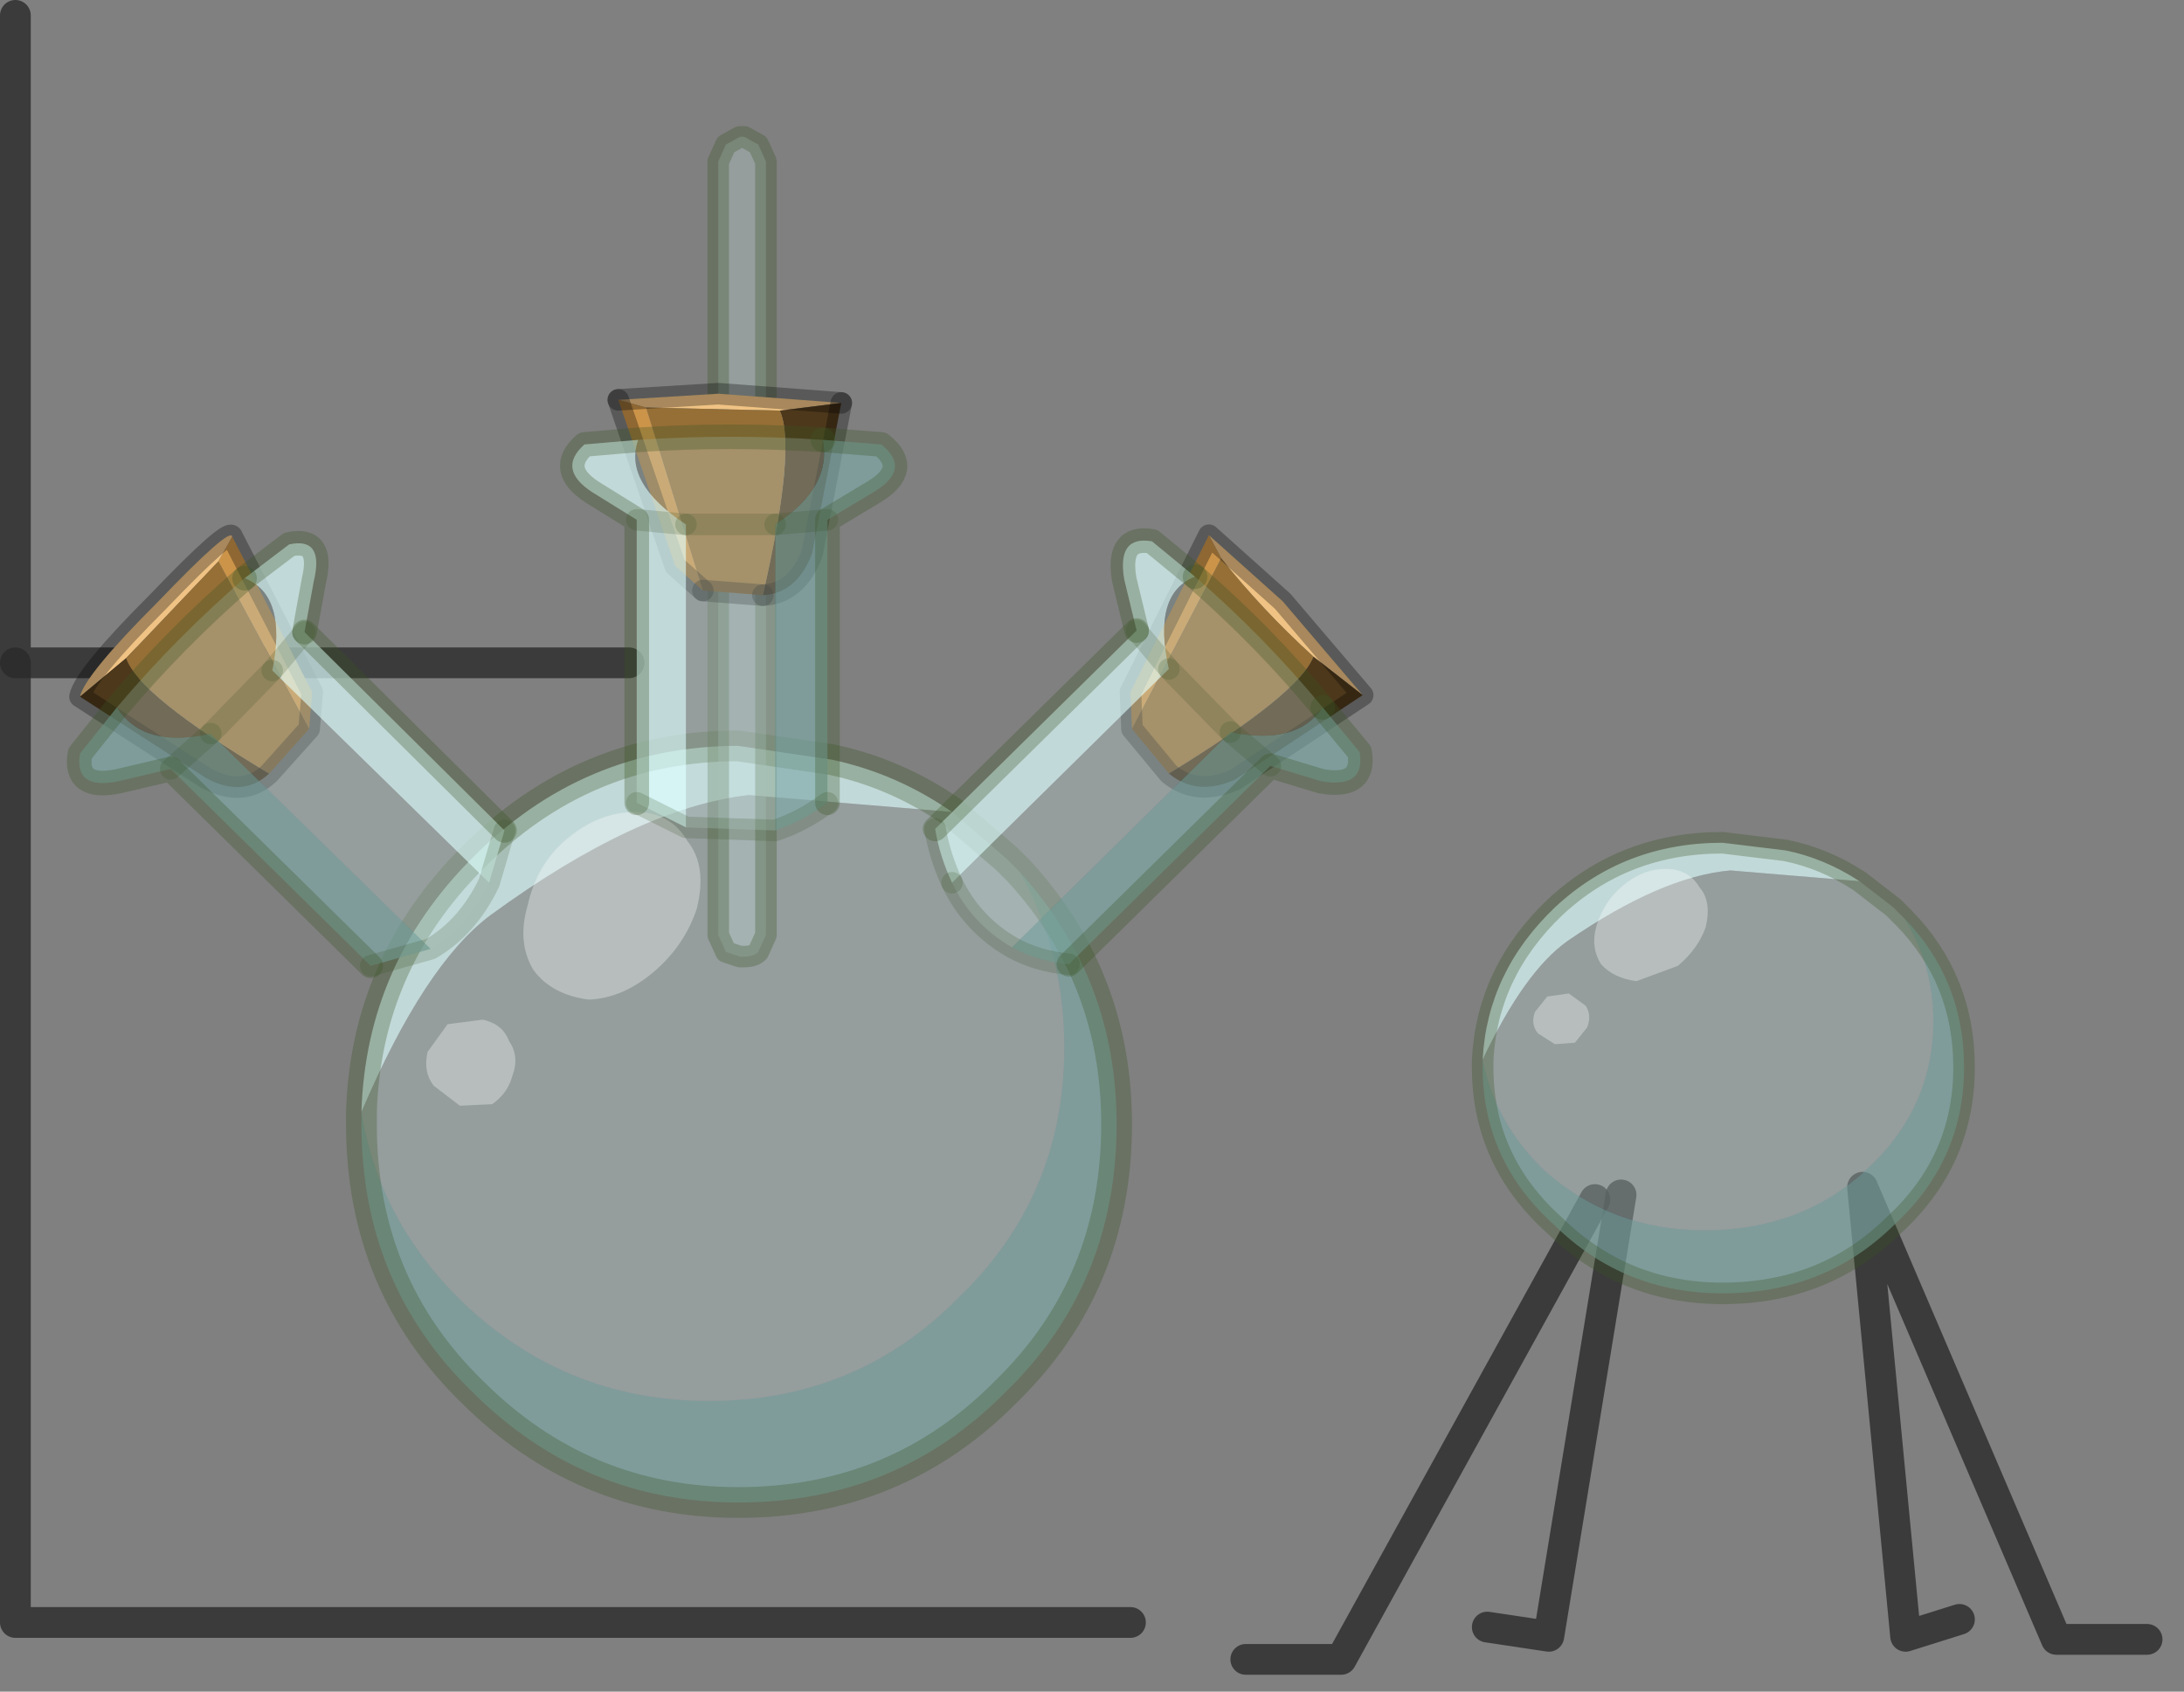 <?xml version="1.0" encoding="utf-8"?>
<svg version="1.1" id="Layer_1"
xmlns="http://www.w3.org/2000/svg"
xmlns:xlink="http://www.w3.org/1999/xlink"
width="71px" height="55px"
xml:space="preserve">
<rect width="100%" height="100%" fill="#808080" stroke="none"/>
<g id="PathID_1236" transform="matrix(1, 0, 0, 1, 30.45, 52.3)">
<path style="fill:none;stroke-width:1;stroke-linecap:round;stroke-linejoin:round;stroke-miterlimit:3;stroke:#2A2A2A;stroke-opacity:0.8" d="M-29.95 -51.8L-29.95 -30.75L-10 -30.75" />
<path style="fill:none;stroke-width:1;stroke-linecap:round;stroke-linejoin:round;stroke-miterlimit:3;stroke:#2A2A2A;stroke-opacity:0.8" d="M-29.95 -30.75L-29.95 0.45L6.3 0.45" />
</g>
<g id="PathID_1237" transform="matrix(1, 0, 0, 1, 30.45, 52.3)">
<path style="fill:#7EAAA8;fill-opacity:0.659" d="M-15.55 -10.1Q-12.15 -6.75 -7.4 -6.75Q-2.6 -6.75 0.7 -10.1Q4.15 -13.4 4.15 -18.25Q4.15 -21.35 2.7 -23.95Q5.85 -20.5 5.85 -15.75Q5.85 -10.55 2.25 -7.05Q-1.3 -3.45 -6.45 -3.45Q-11.5 -3.45 -15.1 -7.05Q-18.7 -10.55 -18.7 -15.75L-18.7 -16.15Q-18.15 -12.7 -15.55 -10.1" />
<path style="fill:#C7E3E2;fill-opacity:0.302" d="M0.5 -25.9L2.25 -24.4L2.7 -23.95Q4.15 -21.35 4.15 -18.25Q4.15 -13.4 0.7 -10.1Q-2.6 -6.75 -7.4 -6.75Q-12.15 -6.75 -15.55 -10.1Q-18.15 -12.7 -18.7 -16.15Q-16.65 -20.95 -14.5 -22.55Q-9.7 -26.05 -6.1 -26.45L0.5 -25.9" />
<path style="fill:#DEFFFE;fill-opacity:0.702" d="M-6.1 -26.45Q-9.7 -26.05 -14.5 -22.55Q-16.65 -20.95 -18.7 -16.15Q-18.55 -20.95 -15.1 -24.4Q-11.5 -28.05 -6.45 -28.05L-3.4 -27.6Q-1.3 -27.15 0.5 -25.9L-6.1 -26.45" />
<path style="fill:none;stroke-width:1;stroke-linecap:round;stroke-linejoin:round;stroke-miterlimit:3;stroke:#3B5424;stroke-opacity:0.302" d="M2.7 -23.95Q5.85 -20.5 5.85 -15.75Q5.85 -10.55 2.25 -7.05Q-1.3 -3.45 -6.45 -3.45Q-11.5 -3.45 -15.1 -7.05Q-18.7 -10.55 -18.7 -15.75L-18.7 -16.15Q-18.55 -20.95 -15.1 -24.4Q-11.5 -28.05 -6.45 -28.05L-3.4 -27.6Q-1.3 -27.15 0.5 -25.9L2.25 -24.4L2.7 -23.95z" />
</g>
<g id="PathID_1238" transform="matrix(1, 0, 0, 1, 30.45, 52.3)">
<path style="fill:#FFFFFF;fill-opacity:0.322" d="M-9.8 -25.9Q-8.65 -25.9 -8.1 -24.95Q-7.45 -24.15 -7.8 -22.75Q-8.2 -21.55 -9.2 -20.7Q-10.2 -19.85 -11.3 -19.8Q-12.5 -19.95 -13.1 -20.75Q-13.65 -21.65 -13.3 -22.85Q-13 -24.2 -12.05 -25Q-11 -25.9 -9.8 -25.9M-16.35 -17Q-16.7 -17.45 -16.55 -18.1L-15.9 -19L-14.75 -19.15Q-14.1 -19 -13.9 -18.45Q-13.55 -17.95 -13.8 -17.3Q-13.95 -16.75 -14.45 -16.4L-15.5 -16.35L-16.35 -17" />
</g>
<g id="PathID_1239" transform="matrix(1, 0, 0, 1, 30.45, 52.3)">
<path style="fill:#C7E3E2;fill-opacity:0.302" d="M-6.85 -47.6L-6.4 -47.85L-6.25 -47.85L-5.8 -47.6L-5.55 -47.05L-5.55 -21.9L-5.8 -21.35Q-5.95 -21.2 -6.25 -21.2L-6.4 -21.2L-6.85 -21.35L-7.1 -21.9L-7.1 -47.05L-6.85 -47.6" />
<path style="fill:none;stroke-width:0.7;stroke-linecap:round;stroke-linejoin:round;stroke-miterlimit:3;stroke:#3B5424;stroke-opacity:0.302" d="M-7.1 -47.05L-7.1 -21.9L-6.85 -21.35L-6.4 -21.2L-6.25 -21.2Q-5.95 -21.2 -5.8 -21.35L-5.55 -21.9L-5.55 -47.05L-5.8 -47.6L-6.25 -47.85L-6.4 -47.85L-6.85 -47.6L-7.1 -47.05z" />
</g>
<g id="PathID_1240" transform="matrix(1, 0, 0, 1, 30.45, 52.3)">
<path style="fill:#F0C384;fill-opacity:1" d="M-10.35 -39.3L-7.1 -39.5L-3.1 -39.2L-5.1 -38.95L-9.45 -39.05L-10.35 -39.3" />
<path style="fill:#4D381B;fill-opacity:1" d="M-5.65 -32.95Q-4.55 -37.75 -5.1 -38.95L-3.1 -39.2L-4.05 -34.3Q-4.55 -33 -5.65 -32.95" />
<path style="fill:#966F36;fill-opacity:1" d="M-5.65 -32.95L-7.6 -33.1L-9.45 -39.05L-5.1 -38.95Q-4.55 -37.75 -5.65 -32.95" />
<path style="fill:#CC9449;fill-opacity:1" d="M-10.35 -39.3L-9.45 -39.05L-7.6 -33.1L-8.5 -33.9L-10.35 -39.3" />
<path style="fill:none;stroke-width:0.7;stroke-linecap:round;stroke-linejoin:round;stroke-miterlimit:3;stroke:#000000;stroke-opacity:0.302" d="M-3.1 -39.2L-7.1 -39.5L-10.35 -39.3" />
<path style="fill:none;stroke-width:0.7;stroke-linecap:round;stroke-linejoin:round;stroke-miterlimit:3;stroke:#000000;stroke-opacity:0.302" d="M-7.6 -33.1L-5.65 -32.95" />
<path style="fill:none;stroke-width:0.7;stroke-linecap:round;stroke-linejoin:round;stroke-miterlimit:3;stroke:#000000;stroke-opacity:0.302" d="M-3.1 -39.2L-4.05 -34.3Q-4.55 -33 -5.65 -32.95" />
<path style="fill:none;stroke-width:0.7;stroke-linecap:round;stroke-linejoin:round;stroke-miterlimit:3;stroke:#000000;stroke-opacity:0.302" d="M-7.6 -33.1L-8.5 -33.9L-10.35 -39.3" />
</g>
<g id="PathID_1241" transform="matrix(1, 0, 0, 1, 30.45, 52.3)">
<path style="fill:#C7E3E2;fill-opacity:0.302" d="M-8.15 -35.25L-5.25 -35.25L-5.25 -25.3L-8.15 -25.4L-8.15 -35.25M-9.7 -38Q-6.7 -38.2 -3.7 -38Q-3.4 -36.45 -5.25 -35.25L-8.15 -35.25Q-10.2 -36.6 -9.7 -38" />
<path style="fill:#7EAAA8;fill-opacity:0.659" d="M-5.25 -35.25L-3.55 -35.4L-5.25 -35.25Q-3.4 -36.45 -3.7 -38L-1.8 -37.85Q-0.8 -37.05 -2.05 -36.3L-3.55 -35.4L-3.55 -26.2Q-4.35 -25.6 -5.25 -25.3L-5.25 -35.25" />
<path style="fill:#DEFFFE;fill-opacity:0.702" d="M-8.15 -25.4L-9.75 -26.2L-9.75 -35.4L-11.2 -36.3Q-12.35 -37.05 -11.45 -37.85L-9.7 -38Q-10.2 -36.6 -8.15 -35.25L-8.15 -25.4M-8.15 -35.25L-9.75 -35.4L-8.15 -35.25" />
<path style="fill:none;stroke-width:0.8;stroke-linecap:round;stroke-linejoin:round;stroke-miterlimit:3;stroke:#3B5424;stroke-opacity:0.302" d="M-3.7 -38L-1.8 -37.85Q-0.8 -37.05 -2.05 -36.3L-3.55 -35.4L-3.55 -26.2" />
<path style="fill:none;stroke-width:0.7;stroke-linecap:round;stroke-linejoin:round;stroke-miterlimit:3;stroke:#3B5424;stroke-opacity:0.2" d="M-3.55 -26.2Q-4.35 -25.6 -5.25 -25.3L-8.15 -25.4L-9.75 -26.2" />
<path style="fill:none;stroke-width:0.8;stroke-linecap:round;stroke-linejoin:round;stroke-miterlimit:3;stroke:#3B5424;stroke-opacity:0.302" d="M-9.75 -26.2L-9.75 -35.4L-11.2 -36.3Q-12.35 -37.05 -11.45 -37.85L-9.7 -38Q-6.7 -38.2 -3.7 -38" />
<path style="fill:none;stroke-width:0.7;stroke-linecap:round;stroke-linejoin:round;stroke-miterlimit:3;stroke:#3B5424;stroke-opacity:0.2" d="M-5.25 -35.25L-3.55 -35.4" />
<path style="fill:none;stroke-width:0.7;stroke-linecap:round;stroke-linejoin:round;stroke-miterlimit:3;stroke:#3B5424;stroke-opacity:0.2" d="M-8.15 -35.25L-5.25 -35.25" />
<path style="fill:none;stroke-width:0.7;stroke-linecap:round;stroke-linejoin:round;stroke-miterlimit:3;stroke:#3B5424;stroke-opacity:0.2" d="M-9.75 -35.4L-8.15 -35.25" />
</g>
<g id="PathID_1242" transform="matrix(1, 0, 0, 1, 30.45, 52.3)">
<path style="fill:#F0C384;fill-opacity:1" d="M9.25 -34.15L8.85 -34.9L11.25 -32.75L13.85 -29.7L12.25 -30.95Q10.55 -32.5 9.25 -34.15" />
<path style="fill:#CC9449;fill-opacity:1" d="M9.25 -34.15L6.35 -28.6L6.3 -29.8L8.85 -34.9L9.25 -34.15" />
<path style="fill:#966F36;fill-opacity:1" d="M7.55 -27.15L6.35 -28.6L9.25 -34.15Q10.55 -32.5 12.25 -30.95Q11.8 -29.75 7.55 -27.15" />
<path style="fill:#4D381B;fill-opacity:1" d="M12.25 -30.95L13.85 -29.7L9.7 -26.95Q8.45 -26.4 7.55 -27.15Q11.8 -29.75 12.25 -30.95" />
<path style="fill:none;stroke-width:0.7;stroke-linecap:round;stroke-linejoin:round;stroke-miterlimit:3;stroke:#000000;stroke-opacity:0.302" d="M6.35 -28.6L6.3 -29.8L8.85 -34.9L11.25 -32.75L13.85 -29.7L9.7 -26.95Q8.45 -26.4 7.55 -27.15L6.35 -28.6z" />
</g>
<g id="PathID_1243" transform="matrix(1, 0, 0, 1, 30.45, 52.3)">
<path style="fill:#DEFFFE;fill-opacity:0.702" d="M8.4 -33.55Q7 -33 7.55 -30.55L6.5 -31.8L6.1 -33.45Q5.85 -34.9 7 -34.7L8.4 -33.55M0.5 -23.6Q0.1 -24.45 -0.05 -25.35L6.5 -31.8L7.55 -30.55L0.5 -23.6" />
<path style="fill:#C7E3E2;fill-opacity:0.302" d="M2.45 -21.5Q1.15 -22.25 0.5 -23.6L7.55 -30.55L9.55 -28.5L2.45 -21.5M8.4 -33.55Q10.65 -31.6 12.55 -29.3Q11.7 -28.05 9.55 -28.5L7.55 -30.55Q7 -33 8.4 -33.55" />
<path style="fill:#7EAAA8;fill-opacity:0.659" d="M9.55 -28.5L10.85 -27.4L9.55 -28.5Q11.7 -28.05 12.55 -29.3L13.75 -27.85Q13.95 -26.65 12.5 -26.9L10.85 -27.4L4.3 -20.95Q3.25 -21.05 2.45 -21.5L9.55 -28.5" />
<path style="fill:none;stroke-width:0.7;stroke-linecap:round;stroke-linejoin:round;stroke-miterlimit:3;stroke:#3B5424;stroke-opacity:0.2" d="M7.55 -30.55L9.55 -28.5" />
<path style="fill:none;stroke-width:0.8;stroke-linecap:round;stroke-linejoin:round;stroke-miterlimit:3;stroke:#3B5424;stroke-opacity:0.302" d="M12.55 -29.3Q10.65 -31.6 8.4 -33.55" />
<path style="fill:none;stroke-width:0.7;stroke-linecap:round;stroke-linejoin:round;stroke-miterlimit:3;stroke:#3B5424;stroke-opacity:0.2" d="M7.55 -30.55L6.5 -31.8" />
<path style="fill:none;stroke-width:0.8;stroke-linecap:round;stroke-linejoin:round;stroke-miterlimit:3;stroke:#3B5424;stroke-opacity:0.302" d="M6.5 -31.8L-0.05 -25.35" />
<path style="fill:none;stroke-width:0.7;stroke-linecap:round;stroke-linejoin:round;stroke-miterlimit:3;stroke:#3B5424;stroke-opacity:0.2" d="M-0.05 -25.35Q0.1 -24.45 0.5 -23.6" />
<path style="fill:none;stroke-width:0.8;stroke-linecap:round;stroke-linejoin:round;stroke-miterlimit:3;stroke:#3B5424;stroke-opacity:0.302" d="M6.5 -31.8L6.1 -33.45Q5.85 -34.9 7 -34.7L8.4 -33.55" />
<path style="fill:none;stroke-width:0.8;stroke-linecap:round;stroke-linejoin:round;stroke-miterlimit:3;stroke:#3B5424;stroke-opacity:0.302" d="M12.55 -29.3L13.75 -27.85Q13.95 -26.65 12.5 -26.9L10.85 -27.4L4.3 -20.95" />
<path style="fill:none;stroke-width:0.7;stroke-linecap:round;stroke-linejoin:round;stroke-miterlimit:3;stroke:#3B5424;stroke-opacity:0.2" d="M4.3 -20.95Q3.25 -21.05 2.45 -21.5Q1.15 -22.25 0.5 -23.6" />
<path style="fill:none;stroke-width:0.7;stroke-linecap:round;stroke-linejoin:round;stroke-miterlimit:3;stroke:#3B5424;stroke-opacity:0.2" d="M9.55 -28.5L10.85 -27.4" />
</g>
<g id="PathID_1244" transform="matrix(1, 0, 0, 1, 30.45, 52.3)">
<path style="fill:#F0C384;fill-opacity:1" d="M-23.35 -34.05L-26.35 -30.9L-27.85 -29.65Q-27.7 -30.35 -25.3 -32.75Q-22.95 -35.2 -22.9 -34.85L-23.35 -34.05" />
<path style="fill:#CC9449;fill-opacity:1" d="M-23.35 -34.05L-22.9 -34.85L-20.3 -29.8L-20.4 -28.6L-23.35 -34.05" />
<path style="fill:#4D381B;fill-opacity:1" d="M-21.7 -27.15Q-22.55 -26.35 -23.75 -27L-27.85 -29.65L-26.35 -30.9Q-25.95 -29.7 -21.7 -27.15" />
<path style="fill:#966F36;fill-opacity:1" d="M-26.35 -30.9L-23.35 -34.05L-20.4 -28.6L-21.7 -27.15Q-25.95 -29.7 -26.35 -30.9" />
<path style="fill:none;stroke-width:0.7;stroke-linecap:round;stroke-linejoin:round;stroke-miterlimit:3;stroke:#000000;stroke-opacity:0.302" d="M-27.85 -29.65Q-27.7 -30.35 -25.3 -32.75Q-22.95 -35.2 -22.9 -34.85L-20.3 -29.8L-20.4 -28.6L-21.7 -27.15Q-22.55 -26.35 -23.75 -27L-27.85 -29.65z" />
</g>
<g id="PathID_1245" transform="matrix(1, 0, 0, 1, 30.45, 52.3)">
<path style="fill:#DEFFFE;fill-opacity:0.702" d="M-21.6 -30.5Q-21.1 -32.95 -22.5 -33.5L-21.05 -34.6Q-19.9 -34.85 -20.25 -33.4L-20.55 -31.75L-14.05 -25.3L-21.6 -30.5M-14.05 -25.3L-14.55 -23.6L-21.6 -30.5L-20.55 -31.75" />
<path style="fill:#7EAAA8;fill-opacity:0.659" d="M-23.6 -28.45L-24.9 -27.3L-23.6 -28.45L-16.45 -21.45L-18.4 -20.9L-24.9 -27.3L-26.6 -26.9Q-28.05 -26.6 -27.85 -27.8L-26.65 -29.3Q-25.8 -27.95 -23.6 -28.45" />
<path style="fill:#C7E3E2;fill-opacity:0.302" d="M-26.65 -29.3Q-24.75 -31.55 -22.5 -33.5Q-21.1 -32.95 -21.6 -30.5L-14.55 -23.6L-23.6 -28.45Q-25.8 -27.95 -26.65 -29.3M-14.55 -23.6Q-15.25 -22.15 -16.45 -21.45L-23.6 -28.45L-21.6 -30.5" />
<path style="fill:none;stroke-width:0.8;stroke-linecap:round;stroke-linejoin:round;stroke-miterlimit:3;stroke:#3B5424;stroke-opacity:0.302" d="M-20.55 -31.75L-20.25 -33.4Q-19.9 -34.85 -21.05 -34.6L-22.5 -33.5" />
<path style="fill:none;stroke-width:0.7;stroke-linecap:round;stroke-linejoin:round;stroke-miterlimit:3;stroke:#3B5424;stroke-opacity:0.2" d="M-21.6 -30.5L-20.55 -31.75" />
<path style="fill:none;stroke-width:0.8;stroke-linecap:round;stroke-linejoin:round;stroke-miterlimit:3;stroke:#3B5424;stroke-opacity:0.302" d="M-20.55 -31.75L-14.05 -25.3" />
<path style="fill:none;stroke-width:0.7;stroke-linecap:round;stroke-linejoin:round;stroke-miterlimit:3;stroke:#3B5424;stroke-opacity:0.2" d="M-14.05 -25.3L-14.55 -23.6Q-15.25 -22.15 -16.45 -21.45L-18.4 -20.9" />
<path style="fill:none;stroke-width:0.8;stroke-linecap:round;stroke-linejoin:round;stroke-miterlimit:3;stroke:#3B5424;stroke-opacity:0.302" d="M-18.4 -20.9L-24.9 -27.3L-26.6 -26.9Q-28.05 -26.6 -27.85 -27.8L-26.65 -29.3Q-24.75 -31.55 -22.5 -33.5" />
<path style="fill:none;stroke-width:0.7;stroke-linecap:round;stroke-linejoin:round;stroke-miterlimit:3;stroke:#3B5424;stroke-opacity:0.2" d="M-21.6 -30.5L-23.6 -28.45" />
<path style="fill:none;stroke-width:0.7;stroke-linecap:round;stroke-linejoin:round;stroke-miterlimit:3;stroke:#3B5424;stroke-opacity:0.2" d="M-24.9 -27.3L-23.6 -28.45" />
</g>
<g id="PathID_1246" transform="matrix(1, 0, 0, 1, 30.45, 52.3)">
<path style="fill:none;stroke-width:1;stroke-linecap:round;stroke-linejoin:round;stroke-miterlimit:3;stroke:#2A2A2A;stroke-opacity:0.8" d="M33.25 0.35L31.5 0.9L30.1 -13.7L36.4 1L39.35 1" />
<path style="fill:none;stroke-width:1;stroke-linecap:round;stroke-linejoin:round;stroke-miterlimit:3;stroke:#2A2A2A;stroke-opacity:0.8" d="M22.25 -13.45L19.9 0.9L17.9 0.6" />
<path style="fill:none;stroke-width:1;stroke-linecap:round;stroke-linejoin:round;stroke-miterlimit:3;stroke:#2A2A2A;stroke-opacity:0.8" d="M21.4 -13.3L13.15 1.65L10.05 1.65" />
</g>
<g id="PathID_1247" transform="matrix(1, 0, 0, 1, 30.45, 52.3)">
<path style="fill:#DEFFFE;fill-opacity:0.702" d="M25.8 -24Q23.55 -23.8 20.5 -21.7Q19.1 -20.7 17.75 -17.85Q17.9 -20.7 20.1 -22.8Q22.35 -24.9 25.55 -24.9L27.6 -24.65Q28.85 -24.4 30 -23.65L25.8 -24" />
<path style="fill:#7EAAA8;fill-opacity:0.659" d="M19.75 -14.25Q21.95 -12.3 24.95 -12.3Q28.1 -12.3 30.2 -14.25Q32.4 -16.25 32.4 -19.1Q32.4 -20.95 31.45 -22.45Q33.4 -20.45 33.4 -17.6Q33.4 -14.55 31.1 -12.45Q28.85 -10.25 25.55 -10.25Q22.35 -10.25 20.1 -12.45Q17.75 -14.55 17.75 -17.6L17.75 -17.85Q18.15 -15.8 19.75 -14.25" />
<path style="fill:#C7E3E2;fill-opacity:0.302" d="M17.75 -17.85Q19.1 -20.7 20.5 -21.7Q23.55 -23.8 25.8 -24L30 -23.65L31.1 -22.8L31.45 -22.45Q32.4 -20.95 32.4 -19.1Q32.4 -16.25 30.2 -14.25Q28.1 -12.3 24.95 -12.3Q21.95 -12.3 19.75 -14.25Q18.15 -15.8 17.75 -17.85" />
<path style="fill:none;stroke-width:0.7;stroke-linecap:round;stroke-linejoin:round;stroke-miterlimit:3;stroke:#3B5424;stroke-opacity:0.302" d="M17.75 -17.85Q17.9 -20.7 20.1 -22.8Q22.35 -24.9 25.55 -24.9L27.6 -24.65Q28.85 -24.4 30 -23.65L31.1 -22.8L31.45 -22.45Q33.4 -20.45 33.4 -17.6Q33.4 -14.55 31.1 -12.45Q28.85 -10.25 25.55 -10.25Q22.35 -10.25 20.1 -12.45Q17.75 -14.55 17.75 -17.6L17.75 -17.85z" />
</g>
<g id="PathID_1248" transform="matrix(1, 0, 0, 1, 30.45, 52.3)">
<path style="fill:#FFFFFF;fill-opacity:0.322" d="M19.45 -19.4L19.85 -19.9L20.55 -20L21.1 -19.6Q21.3 -19.3 21.15 -18.9L20.75 -18.4L20.1 -18.35L19.55 -18.7Q19.3 -19 19.45 -19.4M24.8 -23.45Q25.2 -23 25 -22.15Q24.75 -21.45 24.1 -20.9L22.75 -20.4Q22 -20.5 21.6 -20.95Q21.25 -21.5 21.45 -22.2Q21.7 -23 22.3 -23.5Q22.95 -24.05 23.7 -24.05Q24.45 -24.05 24.8 -23.45" />
</g>
</svg>
